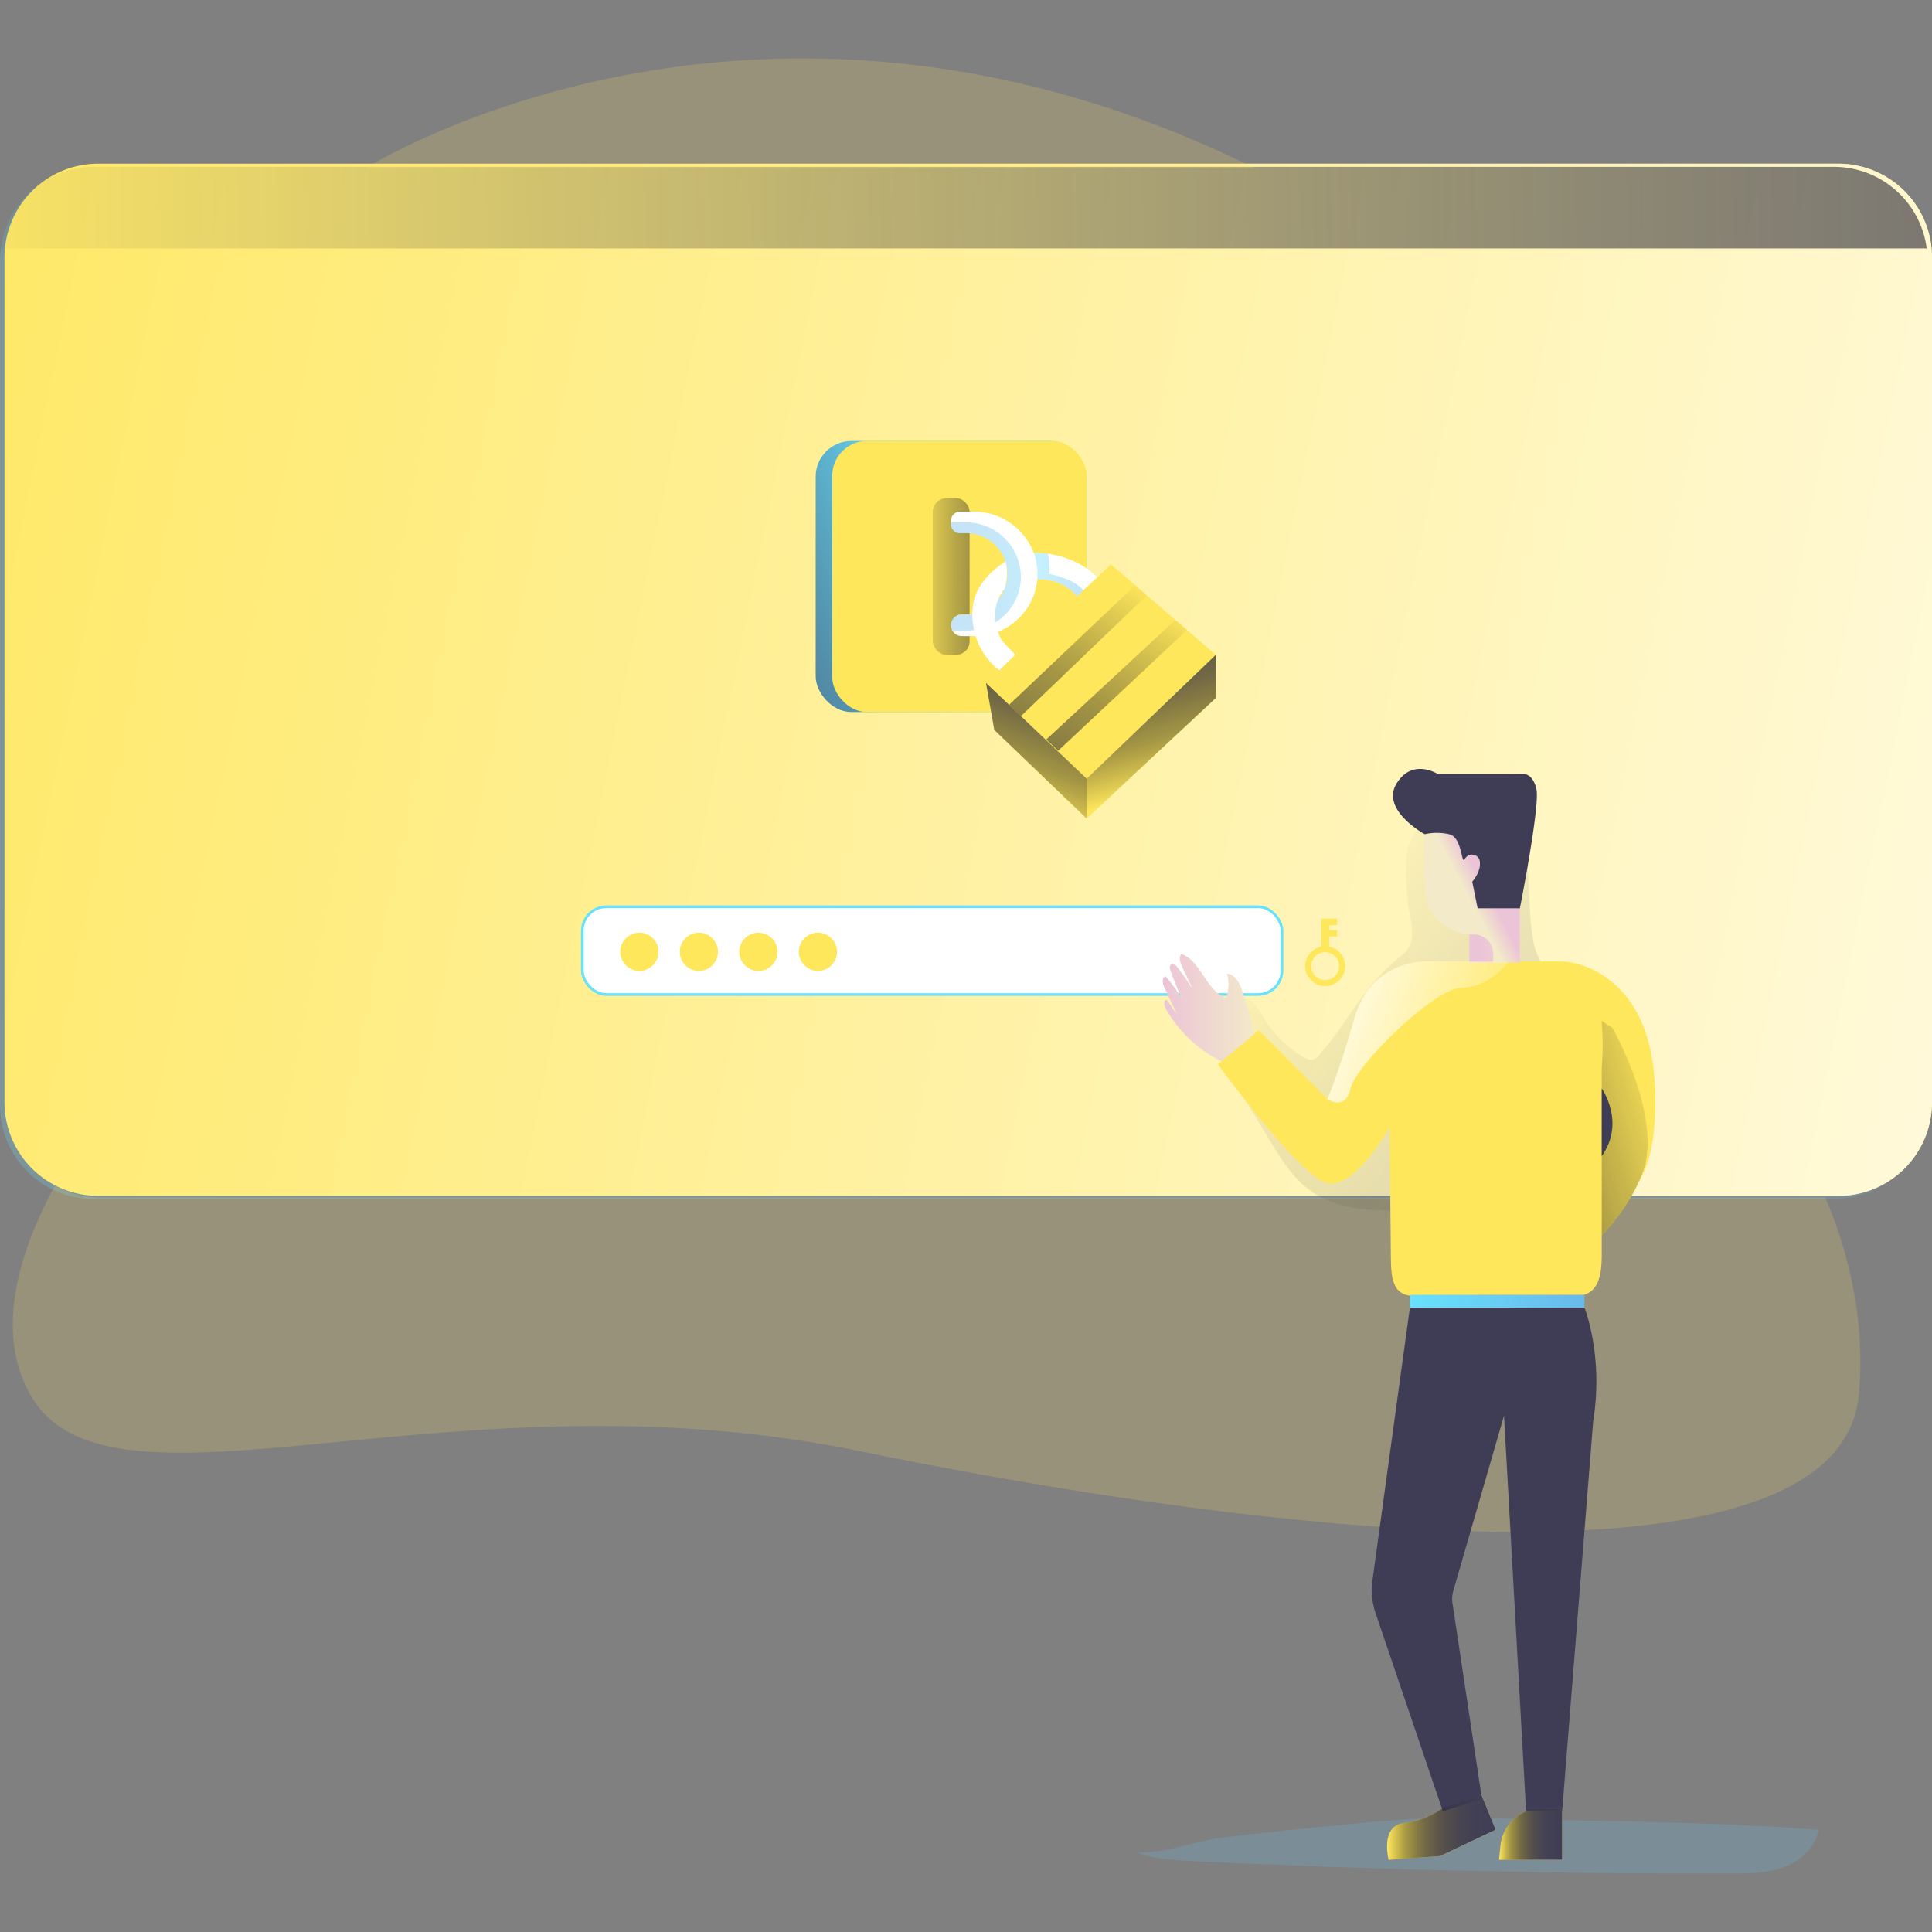 <svg id="SvgjsSvg1102" width="360" height="360" xmlns="http://www.w3.org/2000/svg" version="1.1" xmlns:xlink="http://www.w3.org/1999/xlink" xmlns:svgjs="http://svgjs.com/svgjs"><rect width="100%" height="100%" fill="#808080" stroke="none"/><defs id="SvgjsDefs1103"></defs><g id="SvgjsG1104" transform="matrix(1,0,0,1,0,0)"><svg xmlns="http://www.w3.org/2000/svg" xmlns:xlink="http://www.w3.org/1999/xlink" data-name="Layer 1" viewBox="0 0 635.4 597" width="360" height="360"><defs><linearGradient id="l" x1="385.52" x2="258.38" y1="179.98" y2="361.05" xlink:href="#b"></linearGradient><linearGradient id="a" x1="95.1" x2="729.02" y1="205.4" y2="205.4" gradientUnits="userSpaceOnUse"><stop offset="0" stop-color="#68e1fd" class="stopColor68e1fd svgShape"></stop><stop offset="1" stop-color="#69b9eb" class="stopColor69b9eb svgShape"></stop></linearGradient><linearGradient id="e" x1="40.96" x2="1173.8" y1="56.9" y2="33.99" gradientUnits="userSpaceOnUse"><stop offset=".02" stop-opacity="0" stop-color="#000000" class="stopColor000000 svgShape"></stop><stop offset=".99" stop-color="#3f3d56" class="stopColor3f3d56 svgShape"></stop></linearGradient><linearGradient id="f" x1="313.9" x2="117.26" y1="169.99" y2="244.19" gradientUnits="userSpaceOnUse"><stop offset="0" stop-color="#68e1fd" class="stopColor68e1fd svgShape"></stop><stop offset=".01" stop-color="#67ddf9" class="stopColor67ddf9 svgShape"></stop><stop offset=".12" stop-color="#5cb3ce" class="stopColor5cb3ce svgShape"></stop><stop offset=".24" stop-color="#538ea9" class="stopColor538ea9 svgShape"></stop><stop offset=".37" stop-color="#4c718b" class="stopColor4c718b svgShape"></stop><stop offset=".5" stop-color="#465a73" class="stopColor465a73 svgShape"></stop><stop offset=".63" stop-color="#424a63" class="stopColor424a63 svgShape"></stop><stop offset=".79" stop-color="#404059" class="stopColor404059 svgShape"></stop><stop offset=".99" stop-color="#3f3d56" class="stopColor3f3d56 svgShape"></stop></linearGradient><linearGradient id="g" x1="433.19" x2="451.34" y1="169.79" y2="169.79" xlink:href="#a"></linearGradient><linearGradient id="b" x1="299.94" x2="402.51" y1="170.35" y2="170.68" gradientUnits="userSpaceOnUse"><stop offset="0" stop-opacity="0" stop-color="#000000" class="stopColor000000 svgShape"></stop><stop offset=".02" stop-color="#030304" stop-opacity=".04" class="stopColor030304 svgShape"></stop><stop offset=".18" stop-color="#181821" stop-opacity=".39" class="stopColor181821 svgShape"></stop><stop offset=".35" stop-color="#292839" stop-opacity=".66" class="stopColor292839 svgShape"></stop><stop offset=".53" stop-color="#363449" stop-opacity=".85" class="stopColor363449 svgShape"></stop><stop offset=".73" stop-color="#3d3b53" stop-opacity=".96" class="stopColor3d3b53 svgShape"></stop><stop offset=".99" stop-color="#3f3d56" class="stopColor3f3d56 svgShape"></stop></linearGradient><linearGradient id="h" x1="447.14" x2="415.92" y1="169.19" y2="170.22" xlink:href="#a"></linearGradient><linearGradient id="i" x1="332.98" x2="366.51" y1="248.71" y2="159.01" xlink:href="#b"></linearGradient><linearGradient id="j" x1="383.62" x2="358.16" y1="240.51" y2="151.74" xlink:href="#b"></linearGradient><linearGradient id="k" x1="371.63" x2="244.49" y1="170.23" y2="351.29" xlink:href="#b"></linearGradient><linearGradient id="d" x1="4.71" x2="969.31" y1="120.92" y2="317.8" gradientUnits="userSpaceOnUse"><stop offset="0" stop-color="#ffffff" stop-opacity="0" class="stopColorfff svgShape"></stop><stop offset="1" stop-color="#ffffff" class="stopColorfff svgShape"></stop></linearGradient><linearGradient id="m" x1="520.26" x2="770.91" y1="273.9" y2="509.89" xlink:href="#b"></linearGradient><linearGradient id="n" x1="643.36" x2="429.63" y1="334.68" y2="397.79" xlink:href="#b"></linearGradient><linearGradient id="c" x1="477.51" x2="507.97" y1="313.17" y2="313.17" gradientUnits="userSpaceOnUse"><stop offset="0" stop-color="#ecc4d7" class="stopColorecc4d7 svgShape"></stop><stop offset=".42" stop-color="#efd4d1" class="stopColorefd4d1 svgShape"></stop><stop offset="1" stop-color="#f2eac9" class="stopColorf2eac9 svgShape"></stop></linearGradient><linearGradient id="o" x1="463.69" x2="521.1" y1="408.74" y2="408.74" xlink:href="#a"></linearGradient><linearGradient id="p" x1="486.41" x2="513.62" y1="276.32" y2="275.83" xlink:href="#c"></linearGradient><linearGradient id="q" x1="583.1" x2="577.49" y1="271.91" y2="274.87" xlink:href="#c"></linearGradient><linearGradient id="r" x1="595.75" x2="525" y1="333.25" y2="305.55" gradientUnits="userSpaceOnUse"><stop offset="0" stop-color="#ffffff" stop-opacity="0" class="stopColorfff svgShape"></stop><stop offset="1" stop-color="#ffffff" class="stopColorfff svgShape"></stop></linearGradient><linearGradient id="s" x1="551.28" x2="587" y1="581.96" y2="581.96" xlink:href="#b"></linearGradient><linearGradient id="t" x1="588.07" x2="608.85" y1="584.48" y2="584.48" xlink:href="#b"></linearGradient></defs><path fill="#66ccff" d="M467.44,589.54c6.45,2.66,13.58,3.05,20.54,3.38q88.11,4.25,176.34,4.07c5.88,0,11.89-.06,17.4-2.1s10.5-6.52,11.47-12.32c-36.83-2.86-73.92-2.58-110.62-3.94-19.24-.71-39.22,1.7-58.36,3.53q-14.55,1.4-29.05,3.28C489.08,586.24,472.85,591.77,467.44,589.54Z" opacity=".18" transform="translate(-95.1)" class="color1d2741 svgShape"></path><path fill="#ffe75c" d="M582.47 571.45L587 582.58l-18.3 8.66-16.9 1.23s-2.89-11.13 5-12.12a27.15 27.15 0 0012.78-4.94zM597 576.48h0a13.73 13.73 0 00-8.42 11.3l-.49 4.69h20.78v-16z" transform="translate(-95.1)" class="color68e1fd svgShape"></path><path style="isolation:isolate" fill="url(#a)" d="M729,66.46V344.34a30.78,30.78,0,0,1-30.79,30.79H125.89A30.79,30.79,0,0,1,95.1,344.34V66.46a30.83,30.83,0,0,1,30.79-30.79H698.23A30.83,30.83,0,0,1,729,66.46Z" opacity=".22" transform="translate(-95.1)"></path><path fill="#ffe75c" d="M730.5,65.43V343.3a30.8,30.8,0,0,1-24.33,30.12,31.16,31.16,0,0,1-6.45.67H127.38a30.78,30.78,0,0,1-30.8-30.79V65.43a30.83,30.83,0,0,1,30.8-30.8H699.72a30.78,30.78,0,0,1,30.52,26.83A28.88,28.88,0,0,1,730.5,65.43Z" transform="translate(-95.1)" class="color68e1fd svgShape"></path><path style="isolation:isolate" fill="url(#d)" d="M730.5,65.43V343.3a30.8,30.8,0,0,1-24.33,30.12,31.16,31.16,0,0,1-6.45.67H127.38a30.78,30.78,0,0,1-30.8-30.79V65.43a30.83,30.83,0,0,1,30.8-30.8H699.72a30.78,30.78,0,0,1,30.52,26.83A28.88,28.88,0,0,1,730.5,65.43Z" transform="translate(-95.1)"></path><path style="isolation:isolate" fill="url(#e)" d="M728.76,62.5H95.36a30.79,30.79,0,0,1,30.53-26.83H698.23A30.78,30.78,0,0,1,728.76,62.5Z" transform="translate(-95.1)"></path><rect width="230.1" height="28.87" x="191.52" y="279.01" fill="#ffffff" stroke="#68e1fd" stroke-miterlimit="10" stroke-width=".88" rx="7.92" class="colorfff svgShape colorStroke68e1fd svgStroke"></rect><circle cx="210.28" cy="293.83" r="6.29" fill="#ffe75c" class="color68e1fd svgShape"></circle><circle cx="229.85" cy="293.83" r="6.29" fill="#ffe75c" class="color68e1fd svgShape"></circle><circle cx="249.43" cy="293.83" r="6.29" fill="#ffe75c" class="color68e1fd svgShape"></circle><circle cx="269" cy="293.83" r="6.29" fill="#ffe75c" class="color68e1fd svgShape"></circle><path fill="#ffe75c" d="M532.25,292.11v-3.32h2.62v-2.14h-2.62v-1.6h2.62v-2.14h-5.25v9.2a6.57,6.57,0,1,0,2.63,0Zm-1.31,11a4.57,4.57,0,1,1,4.56-4.57A4.58,4.58,0,0,1,530.94,303.12Z" transform="translate(-95.1)" class="color68e1fd svgShape"></path><rect style="isolation:isolate" width="89.14" height="89.14" x="268.26" y="125.83" fill="url(#f)" rx="11.76"></rect><rect width="83.67" height="89.14" x="273.72" y="125.83" fill="#ffe75c" rx="11.39" class="color68e1fd svgShape"></rect><path fill="#ffffff" d="M455.94,170.69l-4.6,4.37h0l-2,1.88a15.51,15.51,0,0,0-13-5.51,5.7,5.7,0,0,1-3.13-.51c-3.31-1.88,1.88-8.29,1.88-8.29a26.07,26.07,0,0,1,3.42.15,1.53,1.53,0,0,1,.3,0l.91.11C444.06,163.51,451.13,165.58,455.94,170.69Z" transform="translate(-95.1)" class="colorfff svgShape"></path><path fill="url(#g)" d="M451.16,174.65l.18.41-2,1.88a15.51,15.51,0,0,0-13-5.51,5.7,5.7,0,0,1-3.13-.51l1.88-8.29s1.85,0,3.42.15a1.53,1.53,0,0,1,.3,0,7.56,7.56,0,0,1,.91.11s1.09,4.66.28,6.62C440,169.54,447.67,170.82,451.16,174.65Z" opacity=".39" transform="translate(-95.1)"></path><rect width="12.12" height="51.56" x="306.77" y="144.62" fill="url(#b)" rx="4.51"></rect><path fill="#ffffff" d="M436.32,169.7A20.49,20.49,0,0,1,415.85,190h-4.41a3.55,3.55,0,0,1-3.19-2,3.55,3.55,0,0,1,3.19-5.13h1.64a13.35,13.35,0,0,0,13.35-13.64,13.53,13.53,0,0,0-13.62-13.07h-2a2.92,2.92,0,0,1-2.92-2.92V152a2.92,2.92,0,0,1,2.92-2.92h4.69C426.83,149.07,436.4,158.35,436.32,169.7Z" transform="translate(-95.1)" class="colorfff svgShape"></path><path fill="url(#h)" d="M430.86,170.52a17.81,17.81,0,0,1-17.79,17.66h-3.84a3.19,3.19,0,0,1-1-.16,3.55,3.55,0,0,1,3.19-5.13h1.64a13.35,13.35,0,0,0,13.35-13.64,13.53,13.53,0,0,0-13.62-13.07h-2a2.92,2.92,0,0,1-2.92-2.92v-.55a2.63,2.63,0,0,1,.8-.13h4.07A18.08,18.08,0,0,1,430.86,170.52Z" opacity=".39" transform="translate(-95.1)"></path><path fill="#ffffff" d="M425.79,165.47s1.34,3.59-.33,9.07c0,0-6.33,6.51-.93,16.86l4.46,4.77-5.19,5.11a23,23,0,0,1-8.67-21.54C416.28,170.92,425.79,165.47,425.79,165.47Z" transform="translate(-95.1)" class="colorfff svgShape"></path><polygon fill="#ffe75c" points="324.27 205.4 365.37 166.4 399.85 196.17 357.39 236.9 324.27 205.4" class="color68e1fd svgShape"></polygon><polygon fill="#ffe75c" points="324.27 205.4 327 220.86 357.39 250.02 357.39 236.9 324.27 205.4" class="color68e1fd svgShape"></polygon><polygon fill="#ffe75c" points="399.85 196.17 399.85 210.36 357.39 250.02 357.39 236.9 399.85 196.17" class="color68e1fd svgShape"></polygon><polygon fill="url(#i)" points="324.27 205.4 327 220.86 357.39 250.02 357.39 236.9 324.27 205.4"></polygon><polygon fill="url(#j)" points="399.85 196.17 399.85 210.36 357.39 250.02 357.39 236.9 399.85 196.17"></polygon><polygon fill="url(#k)" points="331.85 212.61 373.34 173.28 377.17 176.59 335.76 216.33 331.85 212.61"></polygon><polygon fill="url(#l)" points="344.1 224 386.58 184.67 390.41 187.97 348.01 227.71 344.1 224"></polygon><path fill="url(#m)" d="M557.7,262.72a76.31,76.31,0,0,0,1,18.48c.68,3.77,1.59,7.92-.35,11.24-1,1.8-2.8,3.06-4.41,4.39-10.22,8.4-16.13,20.87-24.86,30.81a4.4,4.4,0,0,1-2.38,1.69,4.31,4.31,0,0,1-2.78-.79,36.94,36.94,0,0,1-13-12.64c-1.57-2.56-3-5.48-5.7-6.79-5-2.46-11.06,2.77-11.61,8.34s2.44,10.81,5.33,15.6l13.37,22.18c4.07,6.76,8.36,13.75,15,18a36.23,36.23,0,0,0,15.11,5.1c7.58,1,15.27.5,22.9-.09q20.93-1.62,41.75-4.16c4.76-.58,10.17-1.62,12.58-5.75,1.62-2.78,1.4-6.21,1.12-9.41q-1.47-17.39-3-34.77c-.55-6.57-1.37-13.71-6-18.39-2.77-2.78-6.65-4.36-9.11-7.43a18.63,18.63,0,0,1-3.3-8.31c-2.37-12.5-.1-25.93-5-37.7-1-2.38-2.34-4.74-4.55-6.07a12.2,12.2,0,0,0-6.59-1.33C572.27,245.23,558.5,250.45,557.7,262.72Z" opacity=".21" transform="translate(-95.1)"></path><path fill="#ffe75c" d="M706.47,439.22c-5.93,68.33-193.92,46.44-329.11,18.74s-246.73,27.7-272.45-18.74c-11.39-20.56-3.78-46.24,8.25-68.48a30.59,30.59,0,0,0,15,3.87H695.4C703.21,393,708.58,415,706.47,439.22Z" opacity=".18" transform="translate(-95.1)" class="color68e1fd svgShape"></path><path fill="#3f3d56" d="M558.79,410.83l-12.31,89.66a23.88,23.88,0,0,0,1.15,11.21l22,64.78,12.86-4-9.7-64.45a9.23,9.23,0,0,1,.26-4l16.69-57.64,7.26,130h11.87L619.08,448.1c3.46-21.44-2.88-37.27-2.88-37.27Z" transform="translate(-95.1)" class="color3f3d56 svgShape"></path><path fill="#ffe75c" d="M621.88,387.09,609.7,308.63,608,299.07s22.74,13,29.26,35.74C645.79,364.66,621.88,387.09,621.88,387.09Z" transform="translate(-95.1)" class="color68e1fd svgShape"></path><path fill="url(#n)" d="M621.88,387.09,609.7,308.63,608,299.07s22.74,13,29.26,35.74C645.79,364.66,621.88,387.09,621.88,387.09Z" transform="translate(-95.1)"></path><path fill="#ffe75c" d="M634.38,368.83c9.23-18.25-9-50-9-50l-15.7-10.19,1.77-11.33s25.32,2.59,27.79,38.34C640.06,347.16,639.2,361.38,634.38,368.83Z" transform="translate(-95.1)" class="color68e1fd svgShape"></path><path fill="url(#c)" d="M503.93,307.57c-.85-2.88-2.33-6.31-5.33-6.57a11.91,11.91,0,0,1-.34,8c-6.54-2.42-8.06-12-14.59-14.48-1,1.06-.44,2.79.18,4.11q1.71,3.69,3.44,7.38-2.3-3.62-4.89-7c-.51-.69-1.39-1.44-2.11-1s-.46,1.37-.2,2.09c1.14,3.2,2.44,6.35,3.87,9.43a53.92,53.92,0,0,0-5.49-7.62c-1.34.33-1.06,2.31-.48,3.56l4.29,9.14-3.44-5c-1.11.11-.94,1.81-.4,2.79a42.79,42.79,0,0,0,20.5,18.43c1.76.75,3.8,1.37,5.53.56C511.91,328,505.37,312.51,503.93,307.57Z" transform="translate(-95.1)"></path><path fill="#ffe75c" d="M621.88,331.84v61.52c0,7.54-1.23,13.67-8.78,13.67H560.38c-7.52,0-7.81-6.07-7.86-13.58l-.39-41.81s-11.38,20.27-20.46,18.3-36-39.08-36-39.08l13.4-11.26,22.58,22.64s3.63-8.25,8.91-26.72S563,297,563,297h45.84C625.39,297,621.88,331.84,621.88,331.84Z" transform="translate(-95.1)" class="color68e1fd svgShape"></path><path fill="#3f3d56" d="M621.88,338.77s7.92,11.13,0,22.26Z" transform="translate(-95.1)" class="color3f3d56 svgShape"></path><rect width="57.41" height="4.19" x="463.69" y="406.64" fill="url(#o)"></rect><rect width="16.57" height="42.13" x="483.24" y="255.16" fill="url(#p)"></rect><path fill="url(#q)" d="M594.92,250.54V297.3h-8.74v-2.85a6.31,6.31,0,0,0-6.32-6.31h-.5a15.7,15.7,0,0,1-15.7-15.7v-21.9Z" transform="translate(-95.1)"></path><path fill="#3f3d56" d="M563.66,255.16s-14.5-7.91-9.31-16.57S568,235.38,568,235.38h27.95s3.21-.5,4.45,4.94-5.44,39.21-5.44,39.21H581.07l-1.78-8.78s2.77-3,2.52-6.19a2.6,2.6,0,0,0-4.94-1.23c-1.25,2.22-.75-7.18-5.2-8.17A18.1,18.1,0,0,0,563.66,255.16Z" transform="translate(-95.1)" class="color3f3d56 svgShape"></path><path style="isolation:isolate" fill="url(#r)" d="M591.21,297.21s-6.43,8.42-15.34,8.42S541,331.1,539.26,338.77s-7.59,3.47-7.59,3.47,3.63-8.25,8.91-26.72S563,297,563,297H586.3Z" transform="translate(-95.1)"></path><path fill="url(#s)" d="M582.47,571.45,587,582.58l-18.3,8.66-16.9,1.23s-2.89-11.13,5-12.12a27.15,27.15,0,0,0,12.78-4.94Z" transform="translate(-95.1)"></path><path fill="url(#t)" d="M597,576.48h0a13.73,13.73,0,0,0-8.42,11.3l-.49,4.69h20.78v-16Z" transform="translate(-95.1)"></path><path fill="#ffe75c" d="M215.23,36.19s128.36-81.43,292.74,0Z" opacity=".18" transform="translate(-95.1)" class="color68e1fd svgShape"></path></svg></g></svg>